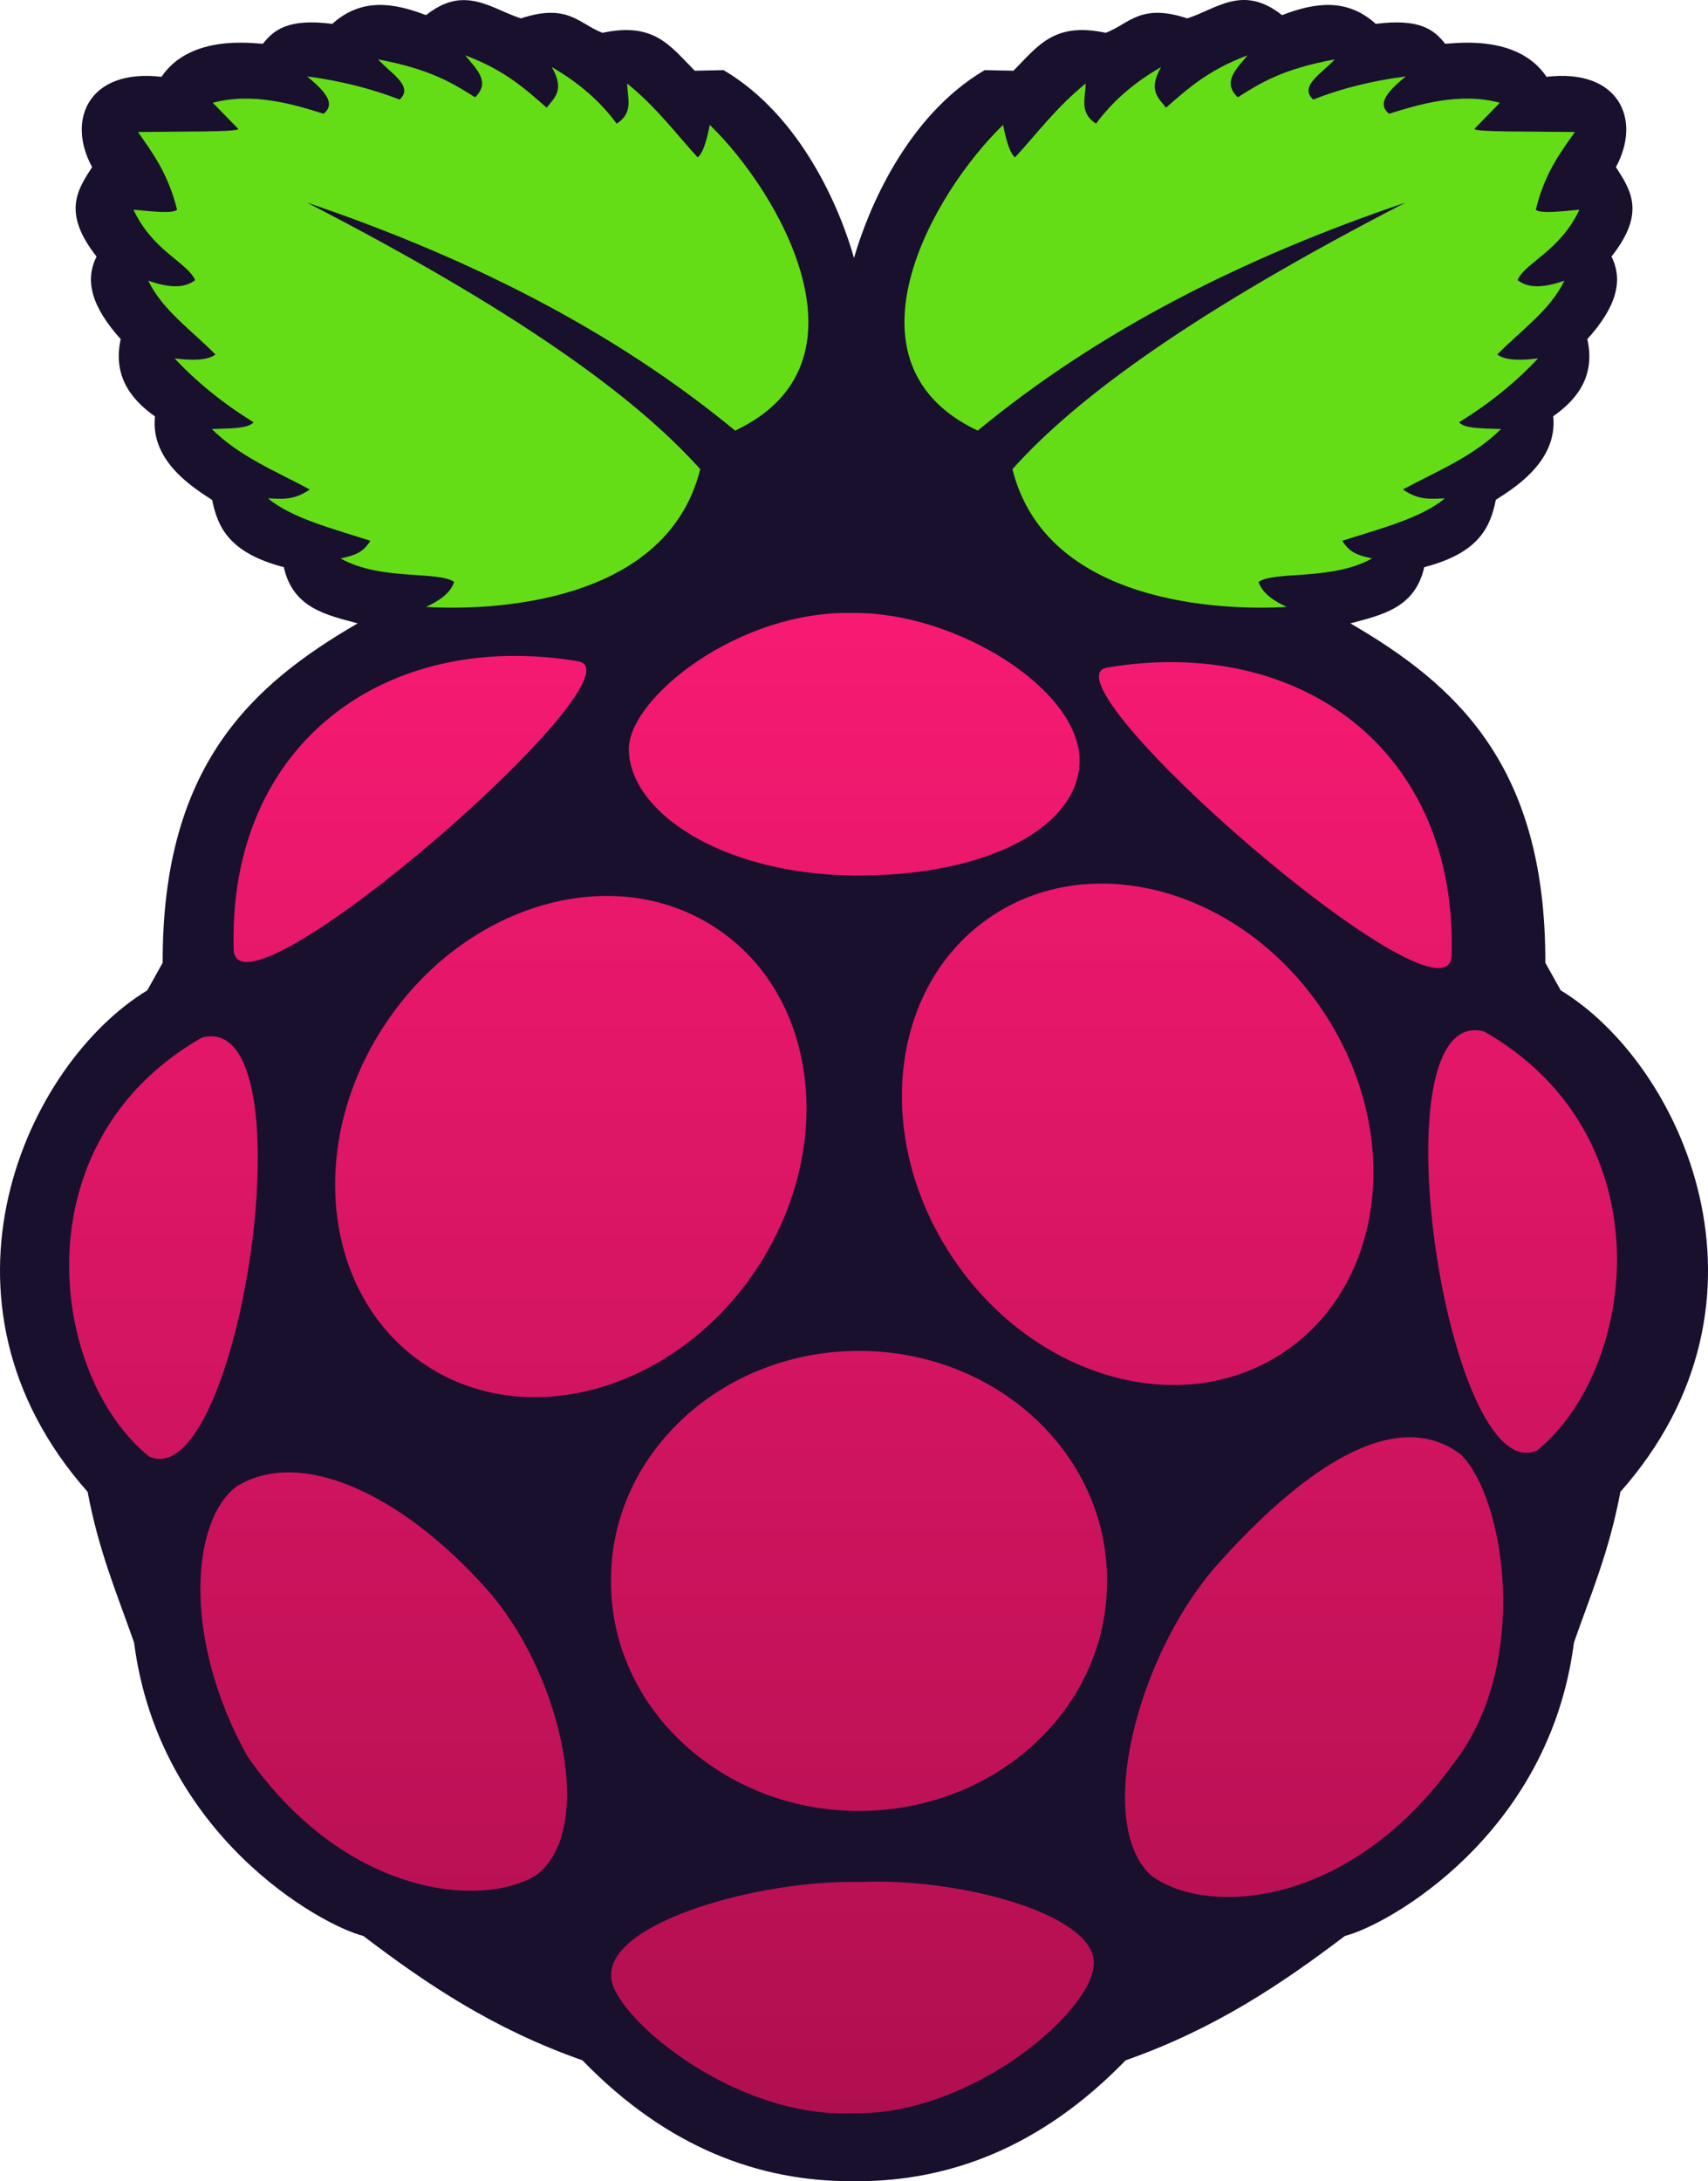 <?xml version="1.0" standalone="no"?><!-- Generator: Gravit.io --><svg xmlns="http://www.w3.org/2000/svg" xmlns:xlink="http://www.w3.org/1999/xlink" style="isolation:isolate" viewBox="276.251 1187.637 78.313 100" width="78.313px" height="100px"><g><path d=" M 297.448 1187.643 C 296.946 1187.652 296.397 1187.848 295.783 1188.331 C 294.267 1187.746 292.807 1187.541 291.486 1188.731 C 289.458 1188.471 288.807 1189.01 288.305 1189.643 C 287.859 1189.634 284.985 1189.187 283.655 1191.159 C 280.334 1190.768 279.283 1193.112 280.474 1195.298 C 279.795 1196.349 279.097 1197.391 280.678 1199.4 C 280.12 1200.516 280.464 1201.715 281.785 1203.185 C 281.441 1204.757 282.129 1205.864 283.357 1206.729 C 283.124 1208.868 285.319 1210.114 285.98 1210.561 C 286.231 1211.807 286.761 1212.988 289.263 1213.639 C 289.682 1215.509 291.188 1215.825 292.649 1216.216 C 287.821 1219.024 283.683 1222.717 283.71 1231.776 L 283.004 1233.041 C 277.46 1236.408 272.484 1247.234 280.269 1256.033 C 280.781 1258.776 281.636 1260.758 282.399 1262.943 C 283.534 1271.77 290.947 1275.899 292.909 1276.392 C 295.774 1278.569 298.824 1280.643 302.954 1282.094 C 306.851 1286.112 311.074 1287.646 315.315 1287.637 C 315.38 1287.637 315.445 1287.637 315.501 1287.637 C 319.742 1287.646 323.965 1286.112 327.862 1282.094 C 331.991 1280.643 335.042 1278.569 337.916 1276.392 C 339.869 1275.899 347.291 1271.77 348.417 1262.943 C 349.179 1260.758 350.035 1258.776 350.547 1256.033 C 358.331 1247.234 353.356 1236.408 347.812 1233.041 L 347.105 1231.776 C 347.133 1222.717 342.994 1219.024 338.167 1216.216 C 339.627 1215.825 341.134 1215.509 341.553 1213.639 C 344.064 1212.988 344.585 1211.807 344.836 1210.551 C 345.496 1210.114 347.691 1208.868 347.468 1206.719 C 348.696 1205.864 349.384 1204.757 349.031 1203.185 C 350.351 1201.725 350.695 1200.506 350.137 1199.4 C 351.728 1197.391 351.021 1196.358 350.342 1195.298 C 351.533 1193.112 350.482 1190.768 347.161 1191.159 C 345.84 1189.187 342.957 1189.634 342.511 1189.643 C 342.018 1189.01 341.357 1188.471 339.33 1188.731 C 338.018 1187.541 336.549 1187.746 335.033 1188.331 C 333.238 1186.908 332.047 1188.043 330.689 1188.48 C 328.522 1187.764 328.02 1188.741 326.95 1189.141 C 324.579 1188.638 323.862 1189.727 322.718 1190.88 L 321.398 1190.852 C 317.817 1192.963 316.04 1197.26 315.408 1199.465 C 314.785 1197.251 313.008 1192.963 309.427 1190.852 L 308.107 1190.88 C 306.963 1189.727 306.246 1188.638 303.875 1189.141 C 302.805 1188.741 302.303 1187.764 300.136 1188.48 C 299.234 1188.192 298.415 1187.615 297.448 1187.643 Z " fill="rgb(25,16,46)"/><path d=" M 290.323 1196.925 C 299.82 1201.818 305.335 1205.771 308.358 1209.147 C 306.814 1215.351 298.741 1215.639 295.783 1215.462 C 296.388 1215.183 296.899 1214.839 297.076 1214.318 C 296.332 1213.797 293.7 1214.272 291.867 1213.239 C 292.574 1213.09 292.9 1212.951 293.235 1212.43 C 291.505 1211.872 289.635 1211.398 288.538 1210.486 C 289.124 1210.495 289.682 1210.616 290.454 1210.077 C 288.9 1209.24 287.245 1208.58 285.961 1207.305 C 286.761 1207.277 287.626 1207.296 287.877 1206.998 C 286.454 1206.115 285.254 1205.138 284.259 1204.069 C 285.385 1204.208 285.859 1204.087 286.129 1203.892 C 285.059 1202.794 283.701 1201.864 283.05 1200.506 C 283.887 1200.795 284.65 1200.906 285.199 1200.478 C 284.836 1199.66 283.273 1199.167 282.371 1197.251 C 283.245 1197.335 284.185 1197.437 284.371 1197.251 C 283.952 1195.586 283.255 1194.656 282.576 1193.689 C 284.454 1193.661 287.301 1193.698 287.17 1193.54 L 286.008 1192.349 C 287.849 1191.856 289.728 1192.424 291.086 1192.852 C 291.7 1192.368 291.077 1191.763 290.333 1191.14 C 291.886 1191.345 293.3 1191.708 294.574 1192.201 C 295.253 1191.587 294.127 1190.973 293.588 1190.359 C 295.997 1190.815 297.02 1191.457 298.034 1192.098 C 298.769 1191.391 298.08 1190.787 297.578 1190.173 C 299.401 1190.852 300.331 1191.717 301.317 1192.573 C 301.652 1192.126 302.173 1191.791 301.55 1190.712 C 302.842 1191.457 303.81 1192.331 304.526 1193.307 C 305.326 1192.796 305.009 1192.108 305.009 1191.466 C 306.349 1192.554 307.204 1193.717 308.237 1194.851 C 308.451 1194.703 308.637 1194.182 308.795 1193.363 C 311.994 1196.46 316.515 1204.282 309.958 1207.38 C 304.377 1202.776 297.708 1199.427 290.323 1196.925 Z  M 340.697 1196.925 C 331.21 1201.818 325.685 1205.771 322.672 1209.147 C 324.216 1215.351 332.298 1215.639 335.247 1215.462 C 334.642 1215.183 334.14 1214.839 333.954 1214.318 C 334.698 1213.797 337.321 1214.272 339.162 1213.239 C 338.455 1213.09 338.13 1212.951 337.795 1212.43 C 339.534 1211.872 341.404 1211.398 342.501 1210.486 C 341.906 1210.495 341.348 1210.616 340.576 1210.077 C 342.129 1209.24 343.785 1208.58 345.078 1207.305 C 344.269 1207.277 343.404 1207.296 343.152 1206.998 C 344.575 1206.115 345.775 1205.138 346.77 1204.069 C 345.645 1204.208 345.171 1204.087 344.901 1203.892 C 345.971 1202.794 347.329 1201.864 347.98 1200.506 C 347.143 1200.795 346.38 1200.906 345.831 1200.478 C 346.194 1199.66 347.766 1199.167 348.668 1197.251 C 347.784 1197.335 346.854 1197.437 346.668 1197.251 C 347.077 1195.586 347.775 1194.656 348.463 1193.689 C 346.584 1193.661 343.738 1193.698 343.859 1193.54 L 345.022 1192.349 C 343.19 1191.856 341.311 1192.424 339.944 1192.852 C 339.33 1192.368 339.962 1191.763 340.706 1191.14 C 339.144 1191.345 337.73 1191.698 336.465 1192.201 C 335.777 1191.587 336.902 1190.973 337.451 1190.359 C 335.033 1190.805 334.019 1191.457 333.005 1192.098 C 332.261 1191.391 332.959 1190.787 333.452 1190.173 C 331.638 1190.852 330.699 1191.717 329.713 1192.573 C 329.378 1192.126 328.866 1191.791 329.489 1190.712 C 328.197 1191.447 327.229 1192.331 326.504 1193.307 C 325.713 1192.796 326.029 1192.108 326.029 1191.466 C 324.69 1192.554 323.834 1193.717 322.793 1194.851 C 322.588 1194.703 322.402 1194.182 322.244 1193.363 C 319.035 1196.46 314.524 1204.282 321.081 1207.38 C 326.653 1202.776 333.312 1199.427 340.697 1196.925 Z " fill-rule="evenodd" fill="rgb(100,221,23)"/><linearGradient id="_lgradient_2" x1="0.5" y1="0" x2="0.5" y2="1" gradientTransform="matrix(70.97,0,0,68.793,279.421,1215.738)" gradientUnits="userSpaceOnUse"><stop offset="0%" stop-opacity="1" style="stop-color:rgb(247,26,114)"/><stop offset="100%" stop-opacity="1" style="stop-color:rgb(176,15,79)"/></linearGradient><path d=" M 327.006 1260.116 C 327.043 1265.91 321.984 1270.626 315.696 1270.663 C 309.418 1270.691 304.303 1266.022 304.265 1260.227 C 304.265 1260.19 304.265 1260.153 304.265 1260.116 C 304.237 1254.321 309.297 1249.606 315.575 1249.569 C 321.863 1249.541 326.978 1254.21 327.006 1260.004 C 327.006 1260.041 327.006 1260.079 327.006 1260.116 L 327.006 1260.116 L 327.006 1260.116 L 327.006 1260.116 L 327.006 1260.116 L 327.006 1260.116 L 327.006 1260.116 L 327.006 1260.116 L 327.006 1260.116 L 327.006 1260.116 Z  M 309.055 1230.167 C 313.771 1233.245 314.617 1240.24 310.953 1245.792 C 307.288 1251.336 300.499 1253.326 295.792 1250.238 C 291.077 1247.15 290.23 1240.156 293.895 1234.613 C 297.559 1229.069 304.349 1227.079 309.055 1230.167 L 309.055 1230.167 L 309.055 1230.167 L 309.055 1230.167 L 309.055 1230.167 L 309.055 1230.167 L 309.055 1230.167 L 309.055 1230.167 L 309.055 1230.167 L 309.055 1230.167 Z  M 321.779 1229.6 C 317.063 1232.687 316.217 1239.682 319.882 1245.225 C 323.546 1250.778 330.336 1252.768 335.042 1249.68 C 339.758 1246.592 340.613 1239.598 336.949 1234.045 C 333.284 1228.502 326.485 1226.512 321.779 1229.6 L 321.779 1229.6 L 321.779 1229.6 L 321.779 1229.6 L 321.779 1229.6 L 321.779 1229.6 L 321.779 1229.6 L 321.779 1229.6 L 321.779 1229.6 Z  M 285.505 1235.208 C 290.593 1233.85 287.226 1256.256 283.087 1254.414 C 278.539 1250.75 277.07 1240.026 285.505 1235.208 L 285.505 1235.208 L 285.505 1235.208 L 285.505 1235.208 L 285.505 1235.208 L 285.505 1235.208 L 285.505 1235.208 L 285.505 1235.208 Z  M 344.306 1234.929 C 339.209 1233.571 342.585 1255.977 346.724 1254.135 C 351.272 1250.471 352.742 1239.747 344.306 1234.929 L 344.306 1234.929 L 344.306 1234.929 L 344.306 1234.929 L 344.306 1234.929 L 344.306 1234.929 L 344.306 1234.929 Z  M 327.015 1218.243 C 335.795 1216.755 343.106 1221.973 342.808 1231.488 C 342.52 1235.143 323.779 1218.783 327.015 1218.243 L 327.015 1218.243 L 327.015 1218.243 L 327.015 1218.243 L 327.015 1218.243 L 327.015 1218.243 Z  M 302.759 1217.955 C 293.979 1216.476 286.677 1221.694 286.966 1231.209 C 287.254 1234.864 305.995 1218.504 302.759 1217.955 L 302.759 1217.955 L 302.759 1217.955 L 302.759 1217.955 L 302.759 1217.955 Z  M 315.371 1215.741 C 310.125 1215.602 305.102 1219.629 305.084 1221.963 C 305.075 1224.8 309.232 1227.702 315.399 1227.777 C 321.705 1227.823 325.732 1225.451 325.75 1222.531 C 325.778 1219.21 320.021 1215.685 315.371 1215.741 L 315.371 1215.741 L 315.371 1215.741 L 315.371 1215.741 Z  M 315.687 1273.918 C 320.254 1273.714 326.383 1275.388 326.402 1277.601 C 326.476 1279.759 320.84 1284.624 315.389 1284.521 C 309.734 1284.772 304.2 1279.899 304.275 1278.215 C 304.182 1275.732 311.148 1273.807 315.687 1273.918 L 315.687 1273.918 L 315.687 1273.918 Z  M 298.815 1260.776 C 302.07 1264.692 303.549 1271.584 300.833 1273.611 C 298.266 1275.165 292.035 1274.523 287.598 1268.161 C 284.613 1262.813 284.994 1257.381 287.096 1255.782 C 290.23 1253.866 295.085 1256.442 298.815 1260.776 L 298.815 1260.776 Z  M 331.917 1259.539 C 328.392 1263.659 326.439 1271.175 329.006 1273.602 C 331.452 1275.481 338.046 1275.22 342.911 1268.468 C 346.445 1263.929 345.264 1256.349 343.245 1254.331 C 340.241 1252.024 335.935 1254.982 331.917 1259.539 Z " fill-rule="evenodd" fill="url(#_lgradient_2)"/></g></svg>
